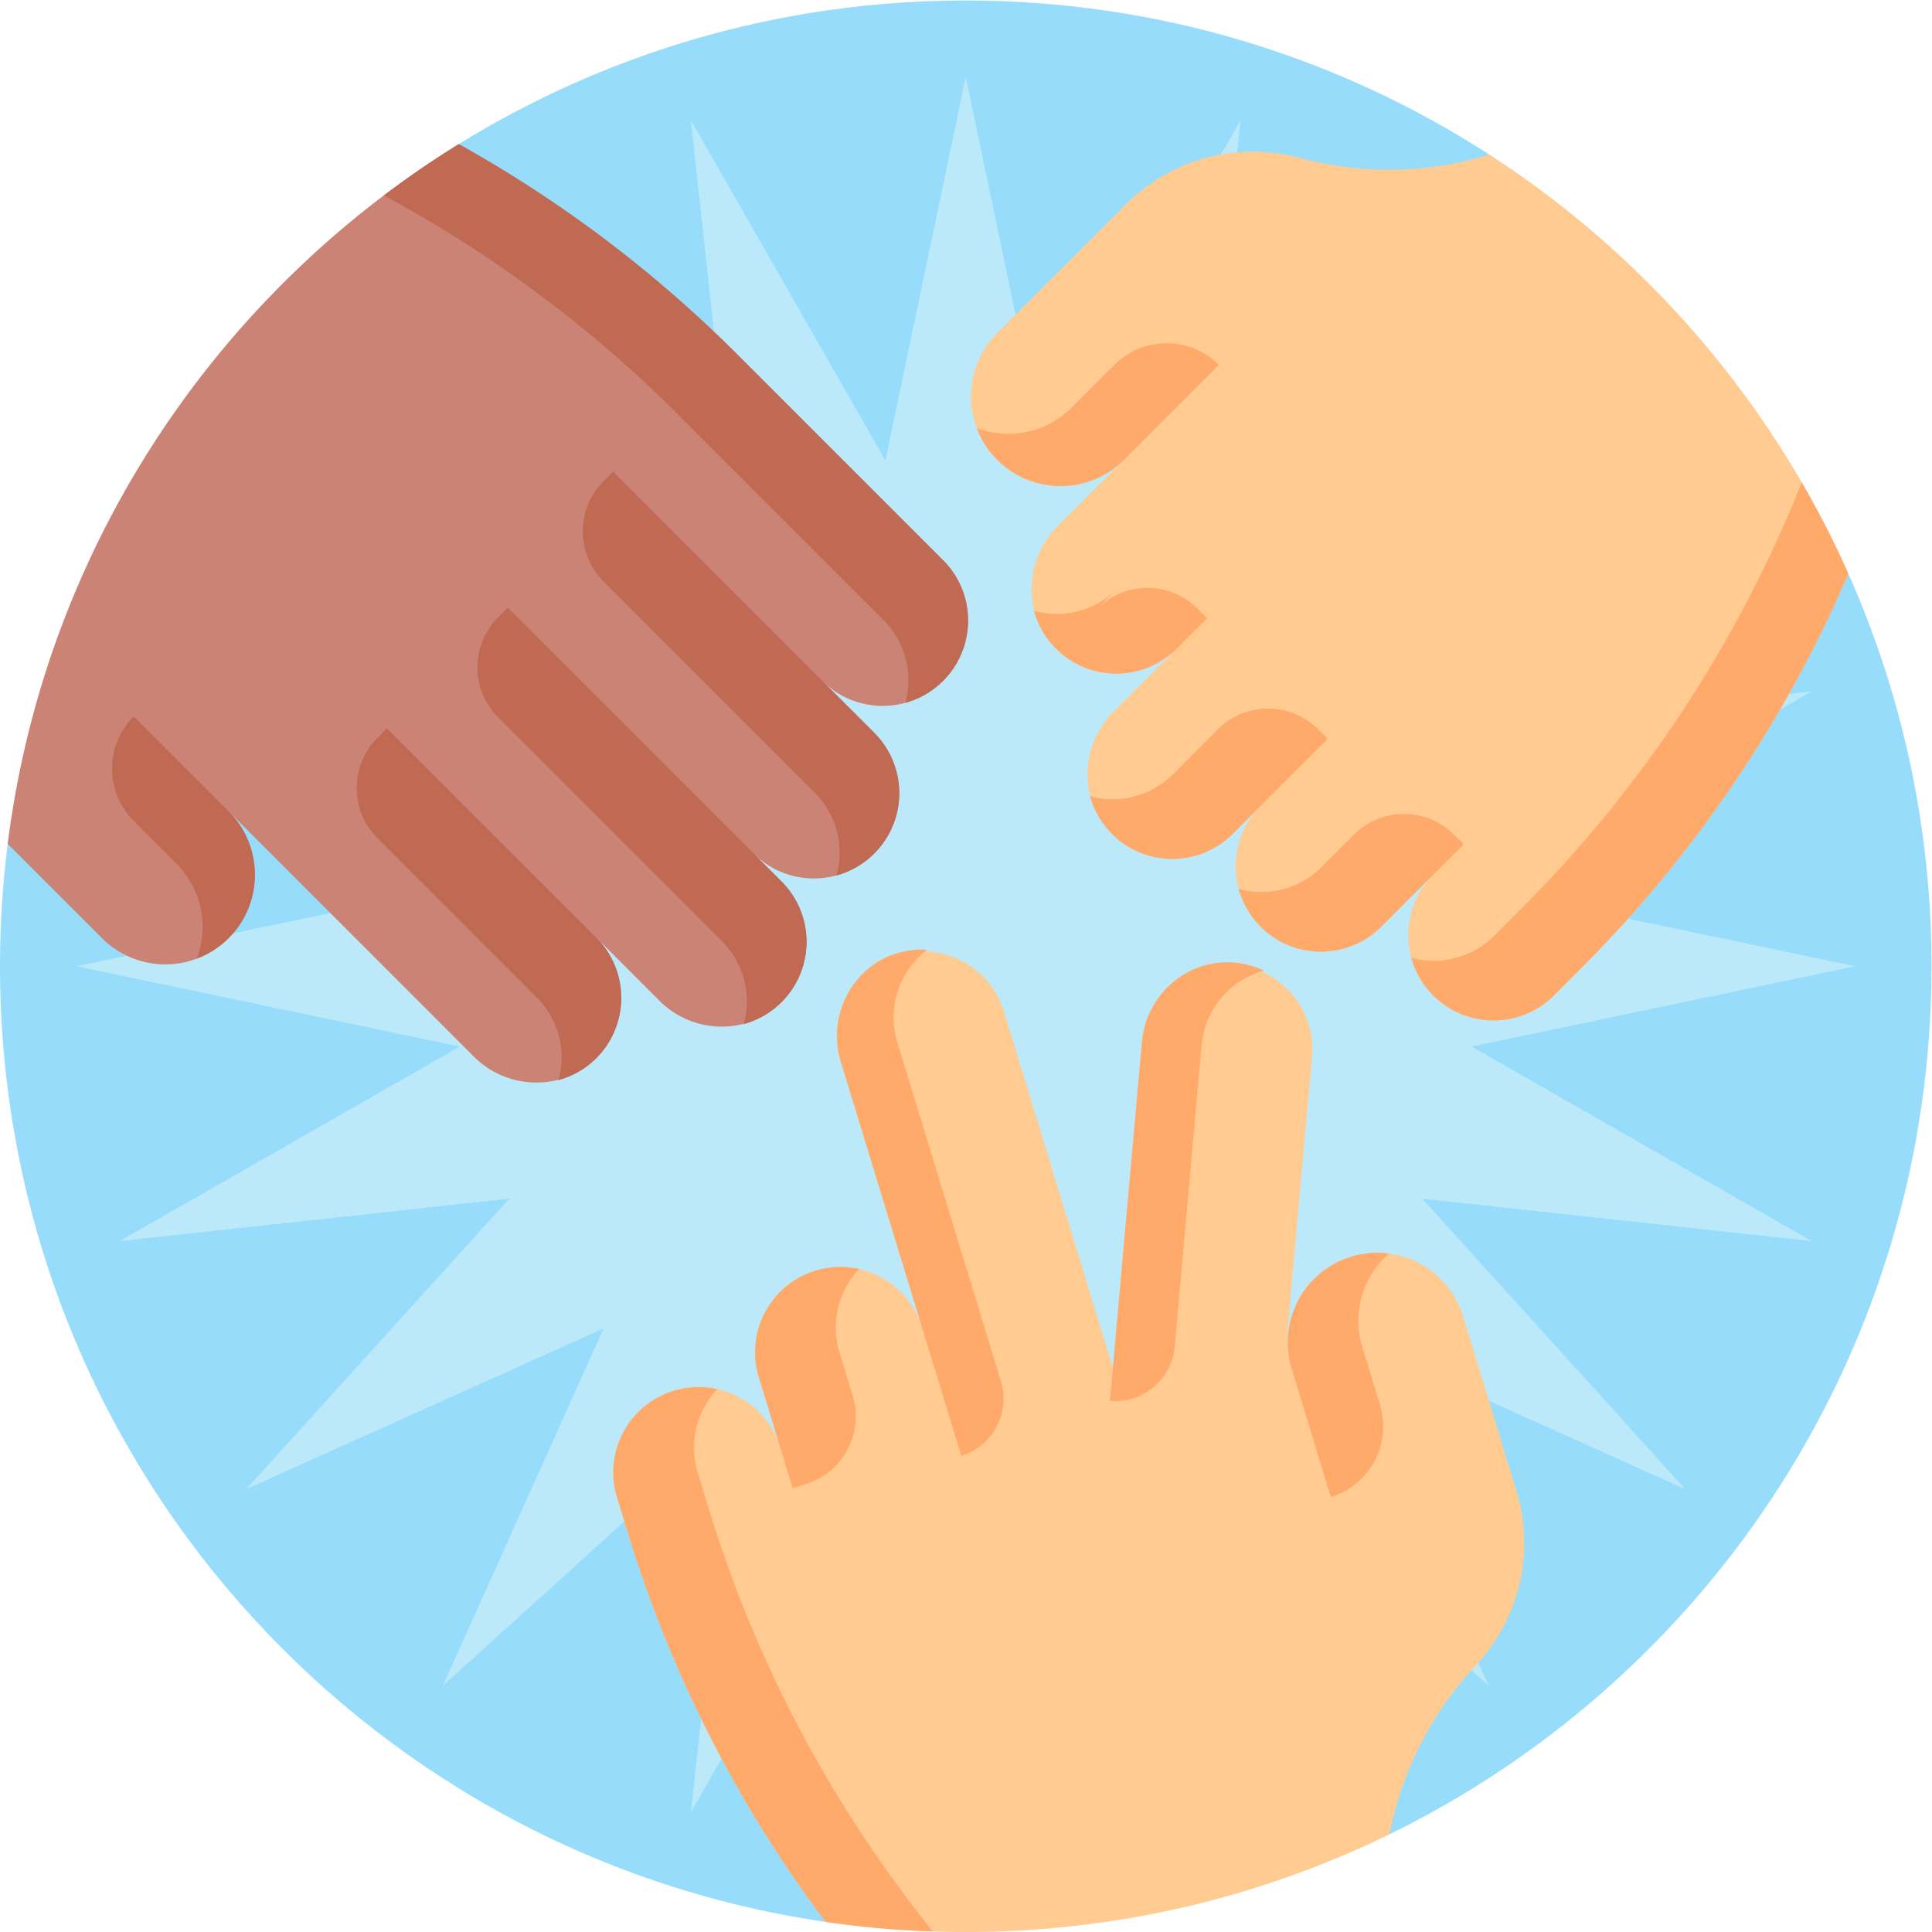 <svg xmlns="http://www.w3.org/2000/svg" version="1.1" xmlns:xlink="http://www.w3.org/1999/xlink" width="512" height="512" x="0" y="0" viewBox="0 0 682.667 682.667" style="enable-background:new 0 0 512 512" xml:space="preserve"><g><defs><clipPath id="a" clipPathUnits="userSpaceOnUse"><path d="M0 512h512V0H0Z" fill="#000000" opacity="1" data-original="#000000"></path></clipPath></defs><g clip-path="url(#a)" transform="matrix(1.333 0 0 -1.333 0 682.667)"><path d="M0 0c0-101.07-58.58-188.47-143.64-230.08-34.793 17.328-30.397 42.269-70.707 42.269-2.92 0-44.996-19.055-47.886-18.955-9.63.32-21.607-47.914-30.927-46.554C-416.93-235.32-512-128.76-512 0c0 10.99.69 21.81 2.04 32.43 57.181 51.113 78.333 82.361 132.003 122.941 6.39 4.84-19.283 58.319-12.443 62.549 0 0 .01 0 .01.01C-351.33 242.06-305.29 256-256 256c51.16 0 98.81-15.01 138.8-40.86-20.33-53.783-23.721-69.562-3.371-104.662 4.53-7.81 94.821 1.892 98.521-6.408v-.01C-7.88 72.26 0 37.06 0 0" style="fill-opacity:1;fill-rule:nonzero;stroke:none" transform="translate(512 256)" fill="#97DDFB" data-original="#97ddfb"></path><path d="m0 0-101.654-21.301 90.167-51.551-103.253 11.25 69.707-76.997-94.723 42.62 42.62-94.724-76.997 69.708 11.251-103.253-51.552 90.168-21.301-101.655-21.3 101.655-51.552-90.167 11.25 103.252-76.997-69.707 42.62 94.723-94.723-42.619 69.708 76.996-103.253-11.25 90.167 51.551L-471.469 0l101.654 21.301-90.167 51.551 103.253-11.25-69.707 76.997 94.723-42.62-42.62 94.724 76.996-69.708-11.25 103.253 51.552-90.168 21.3 101.655 21.301-101.655 51.552 90.167-11.25-103.252 76.997 69.707-42.62-94.723 94.723 42.619-69.708-76.996 103.253 11.25-90.167-51.551z" style="fill-opacity:1;fill-rule:nonzero;stroke:none" transform="translate(491.735 256)" fill="#BBE9FA" data-original="#bbe9fa"></path><path d="m0 0 13.76-13.76c4.41-4.41 6.62-10.21 6.63-15.99-.01-5.79-2.22-11.58-6.63-15.99-8.84-8.84-23.16-8.84-31.99-.01l7.41-7.41a22.57 22.57 0 0 0 6.62-16c0-5.91-2.31-11.84-6.92-16.29-8.94-8.61-23.28-8.12-32.05.66l-16.77 16.77c8.74-8.74 8.83-22.84.3-31.7-8.8-9.12-23.7-8.9-32.66.06l-65.07 65.08c9.27-9.28 9.28-24.32 0-33.6a23.701 23.701 0 0 0-16.8-6.96c-6.08 0-12.16 2.33-16.8 6.96l-24.97 24.97c9.91 78.41 55.29 145.77 119.56 185.49a333.875 333.875 0 0 0 73.82-55.72L32 32a22.557 22.557 0 0 0 6.63-16c0-5.79-2.21-11.58-6.63-16C23.17-8.83 8.84-8.84 0 0" style="fill-opacity:1;fill-rule:nonzero;stroke:none" transform="translate(217.98 331.64)" fill="#CB8375" data-original="#cb8375"></path><path d="M0 0c-7.649-7.649-7.649-20.051 0-27.7l11.307-11.308a23.657 23.657 0 0 0 6.954-16.788 23.399 23.399 0 0 0-1.529-8.393 23.546 23.546 0 0 1 8.432 5.437 23.654 23.654 0 0 1 6.947 16.807 23.66 23.66 0 0 1-6.953 16.788z" style="fill-opacity:1;fill-rule:nonzero;stroke:none" transform="translate(35.448 322.215)" fill="#C06A54" data-original="#c06a54"></path><path d="M0 0c0-5.79-2.21-11.58-6.63-16a22.419 22.419 0 0 0-10-5.81c.54 1.95.82 3.97.82 5.99a22.609 22.609 0 0 1-6.64 16l-54.56 54.56a334.503 334.503 0 0 1-77.85 57.94c6.39 4.84 13.01 9.37 19.85 13.6 0 0 .01 0 .01.01 27-15.03 51.85-33.77 73.81-55.73L-6.63 16A22.557 22.557 0 0 0 0 0" style="fill-opacity:1;fill-rule:nonzero;stroke:none" transform="translate(256.61 347.64)" fill="#C06A54" data-original="#c06a54"></path><path d="m0 0 69.219-69.219a22.58 22.58 0 0 0 6.636-16.001 22.567 22.567 0 0 0-6.636-16.001 22.476 22.476 0 0 0-9.999-5.811 22.35 22.35 0 0 1 .818 5.995 22.58 22.58 0 0 1-6.636 16.001L-2.536-29.098c-7.335 7.335-7.335 19.227 0 26.562z" style="fill-opacity:1;fill-rule:nonzero;stroke:none" transform="translate(162.523 387.099)" fill="#C06A54" data-original="#c06a54"></path><path d="m0 0 72.578-72.578a22.582 22.582 0 0 0 6.636-16.001 22.567 22.567 0 0 0-6.636-16.001 22.487 22.487 0 0 0-9.999-5.812c.546 1.955.818 3.978.818 5.996a22.58 22.58 0 0 1-6.636 16.001L-2.536-29.098c-7.335 7.335-7.335 19.227 0 26.562z" style="fill-opacity:1;fill-rule:nonzero;stroke:none" transform="translate(134.583 351.057)" fill="#C06A54" data-original="#c06a54"></path><path d="m0 0 55.454-55.454a22.589 22.589 0 0 0 6.637-16.001 22.566 22.566 0 0 0-6.637-16.001 22.482 22.482 0 0 0-9.999-5.812c.546 1.954.819 3.978.819 5.996a22.589 22.589 0 0 1-6.637 16.001L-2.536-29.098c-7.335 7.335-7.335 19.227 0 26.562z" style="fill-opacity:1;fill-rule:nonzero;stroke:none" transform="translate(102.586 319.073)" fill="#C06A54" data-original="#c06a54"></path><path d="M0 0c-11.71-12.56-19.71-28.05-22.87-44.77-33.92-16.6-72.05-25.92-112.36-25.92-12.62 0-25.03.91-37.16 2.68-23.27 30.99-41 65.83-52.36 102.99l-2.92 9.54c-1.82 5.97-1.05 12.12 1.66 17.24 2.72 5.1 7.39 9.18 13.37 11.01 11.94 3.65 24.59-3.07 28.25-15.03l-5.69 18.62c-1.83 5.96-1.06 12.12 1.65 17.23 2.73 5.11 7.4 9.18 13.37 11.01 11.95 3.65 24.59-3.07 28.24-15.02l-21.53 70.44c-.67 2.2-.99 4.43-.99 6.62 0 9.69 6.26 18.65 16.01 21.63 11.95 3.65 24.59-3.07 28.25-15.02l28.85-94.39 7.71 86.41c1.05 11.76 10.92 20.61 22.51 20.61.67 0 1.35-.03 2.03-.09 12.44-1.11 21.63-12.1 20.52-24.54l-6.45-72.35a26.32 26.32 0 0 1 .61-8.52c-2.72 12.02 4.26 24.27 16.23 27.93a23.65 23.65 0 0 0 18.1-1.75c5.36-2.85 9.64-7.76 11.56-14.03l14.13-46.21C15.86 29.49 11.2 12.01 0 0" style="fill-opacity:1;fill-rule:nonzero;stroke:none" transform="translate(391.23 70.69)" fill="#FFCB91" data-original="#ffcb91"></path><path d="M0 0c10.345 3.162 16.168 14.112 13.005 24.457L8.331 39.75a23.658 23.658 0 0 0 1.742 18.087 23.401 23.401 0 0 0 5.291 6.693 23.547 23.547 0 0 1-9.998-.841A23.66 23.66 0 0 1-8.658 52.111a23.654 23.654 0 0 1-1.743-18.087z" style="fill-opacity:1;fill-rule:nonzero;stroke:none" transform="translate(352.787 115.308)" fill="#FFA96A" data-original="#ffa96a"></path><path d="M0 0c-9.63.32-19.12 1.17-28.44 2.53-23.27 30.99-41 65.83-52.36 102.99l-2.92 9.54a22.586 22.586 0 0 0 1.66 17.24c2.71 5.11 7.39 9.18 13.37 11.01 3.89 1.19 7.85 1.27 11.56.44a22.54 22.54 0 0 1-5.19-22.15l2.91-9.54A334.417 334.417 0 0 1 0 0" style="fill-opacity:1;fill-rule:nonzero;stroke:none" transform="translate(247.28 .15)" fill="#FFA96A" data-original="#ffa96a"></path><path d="m0 0-8.976 29.364a22.585 22.585 0 0 0 1.653 17.244A22.569 22.569 0 0 0 6.049 57.62a22.478 22.478 0 0 0 11.557.436 22.363 22.363 0 0 1-3.538-4.909 22.584 22.584 0 0 1-1.653-17.244l3.486-11.402c3.032-9.92-2.551-20.42-12.471-23.453Z" style="fill-opacity:1;fill-rule:nonzero;stroke:none" transform="translate(210.125 117.683)" fill="#FFA96A" data-original="#ffa96a"></path><path d="M0 0c-7.276-5.581-10.708-15.288-7.87-24.574l27.46-89.832c2.555-8.355-2.148-17.199-10.504-19.753L-22.856-29.667C-26.484-17.797-20.181-4.921-8.377-1.08A22.569 22.569 0 0 0 0 0" style="fill-opacity:1;fill-rule:nonzero;stroke:none" transform="translate(245.737 260.38)" fill="#FFA96A" data-original="#ffa96a"></path><path d="M0 0c-8.841-2.434-15.673-10.137-16.536-19.809l-7.127-79.872c-.777-8.703-8.461-15.128-17.163-14.352l8.489 95.142C-31.234-6.527-20.549 3.032-8.168 2.151A22.574 22.574 0 0 0 0 0" style="fill-opacity:1;fill-rule:nonzero;stroke:none" transform="translate(335.046 254.849)" fill="#FFA96A" data-original="#ffa96a"></path><path d="M0 0a334.323 334.323 0 0 0-70.87-104.64l-7.16-7.17a22.574 22.574 0 0 0-16-6.63c-5.79 0-11.58 2.21-16 6.63-8.83 8.83-8.84 23.16 0 32l-13.76-13.76c-4.42-4.42-10.21-6.62-16-6.63-5.78.01-11.58 2.22-15.99 6.63-8.84 8.84-8.84 23.16 0 31.99l-7.41-7.41a22.588 22.588 0 0 0-16-6.62 22.57 22.57 0 0 0-16.29 6.92c-8.62 8.94-8.12 23.28.66 32.05l16.77 16.77c-8.74-8.74-22.85-8.83-31.71-.3-9.12 8.8-8.89 23.69.07 32.66l17.68 17.68c-9.28-9.28-24.32-9.28-33.6 0a23.632 23.632 0 0 0-6.95 16.8c0 6.08 2.32 12.16 6.96 16.79l34.16 34.17c12.45 12.44 30.07 16.54 45.93 12.29 16.62-4.44 34.08-4.23 50.36.85C-53.59 84.2-20.32 45.62 0 0" style="fill-opacity:1;fill-rule:nonzero;stroke:none" transform="translate(489.95 360.07)" fill="#FFCB91" data-original="#ffcb91"></path><path d="M0 0c-7.649 7.649-20.051 7.649-27.7 0l-11.308-11.307a23.657 23.657 0 0 0-16.787-6.954 23.4 23.4 0 0 0-8.394 1.529 23.546 23.546 0 0 1 5.437-8.432 23.654 23.654 0 0 1 16.807-6.947 23.66 23.66 0 0 1 16.788 6.953z" style="fill-opacity:1;fill-rule:nonzero;stroke:none" transform="translate(323.098 415.398)" fill="#FFA96A" data-original="#ffa96a"></path><path d="M0 0v-.01a334.394 334.394 0 0 0-70.87-104.63l-7.16-7.17a22.574 22.574 0 0 0-16-6.63c-5.79 0-11.58 2.21-16.01 6.63-2.87 2.88-4.8 6.33-5.81 10 1.96-.54 3.98-.82 6-.82 5.79.01 11.58 2.22 16 6.64l7.16 7.16A334.66 334.66 0 0 1-12.36 24.18C-7.83 16.37-3.7 8.3 0 0" style="fill-opacity:1;fill-rule:nonzero;stroke:none" transform="translate(489.95 360.07)" fill="#FFA96A" data-original="#ffa96a"></path><path d="m0 0-21.825-21.825a22.582 22.582 0 0 0-16.001-6.636 22.567 22.567 0 0 0-16.001 6.636 22.487 22.487 0 0 0-5.812 9.999 22.318 22.318 0 0 1 5.996-.818 22.58 22.58 0 0 1 16.001 6.636l8.544 8.544c7.335 7.335 19.227 7.335 26.562 0z" style="fill-opacity:1;fill-rule:nonzero;stroke:none" transform="translate(387.982 288.322)" fill="#FFA96A" data-original="#ffa96a"></path><path d="m0 0-25.184-25.184a22.585 22.585 0 0 0-16.001-6.637 22.562 22.562 0 0 0-16.001 6.637 22.473 22.473 0 0 0-5.812 9.999 22.313 22.313 0 0 1 5.996-.819 22.58 22.58 0 0 1 16.001 6.637l11.903 11.903c7.335 7.335 19.227 7.335 26.562 0z" style="fill-opacity:1;fill-rule:nonzero;stroke:none" transform="translate(351.94 316.263)" fill="#FFA96A" data-original="#ffa96a"></path><path d="m0 0-8.061-8.061a22.58 22.58 0 0 0-16.001-6.636 22.569 22.569 0 0 0-16.001 6.636 22.476 22.476 0 0 0-5.811 9.999 22.35 22.35 0 0 1 5.995-.818 22.58 22.58 0 0 1 16.001 6.636l-5.22-5.22c7.335 7.335 19.227 7.335 26.562 0z" style="fill-opacity:1;fill-rule:nonzero;stroke:none" transform="translate(319.956 348.26)" fill="#FFA96A" data-original="#ffa96a"></path></g></g></svg>